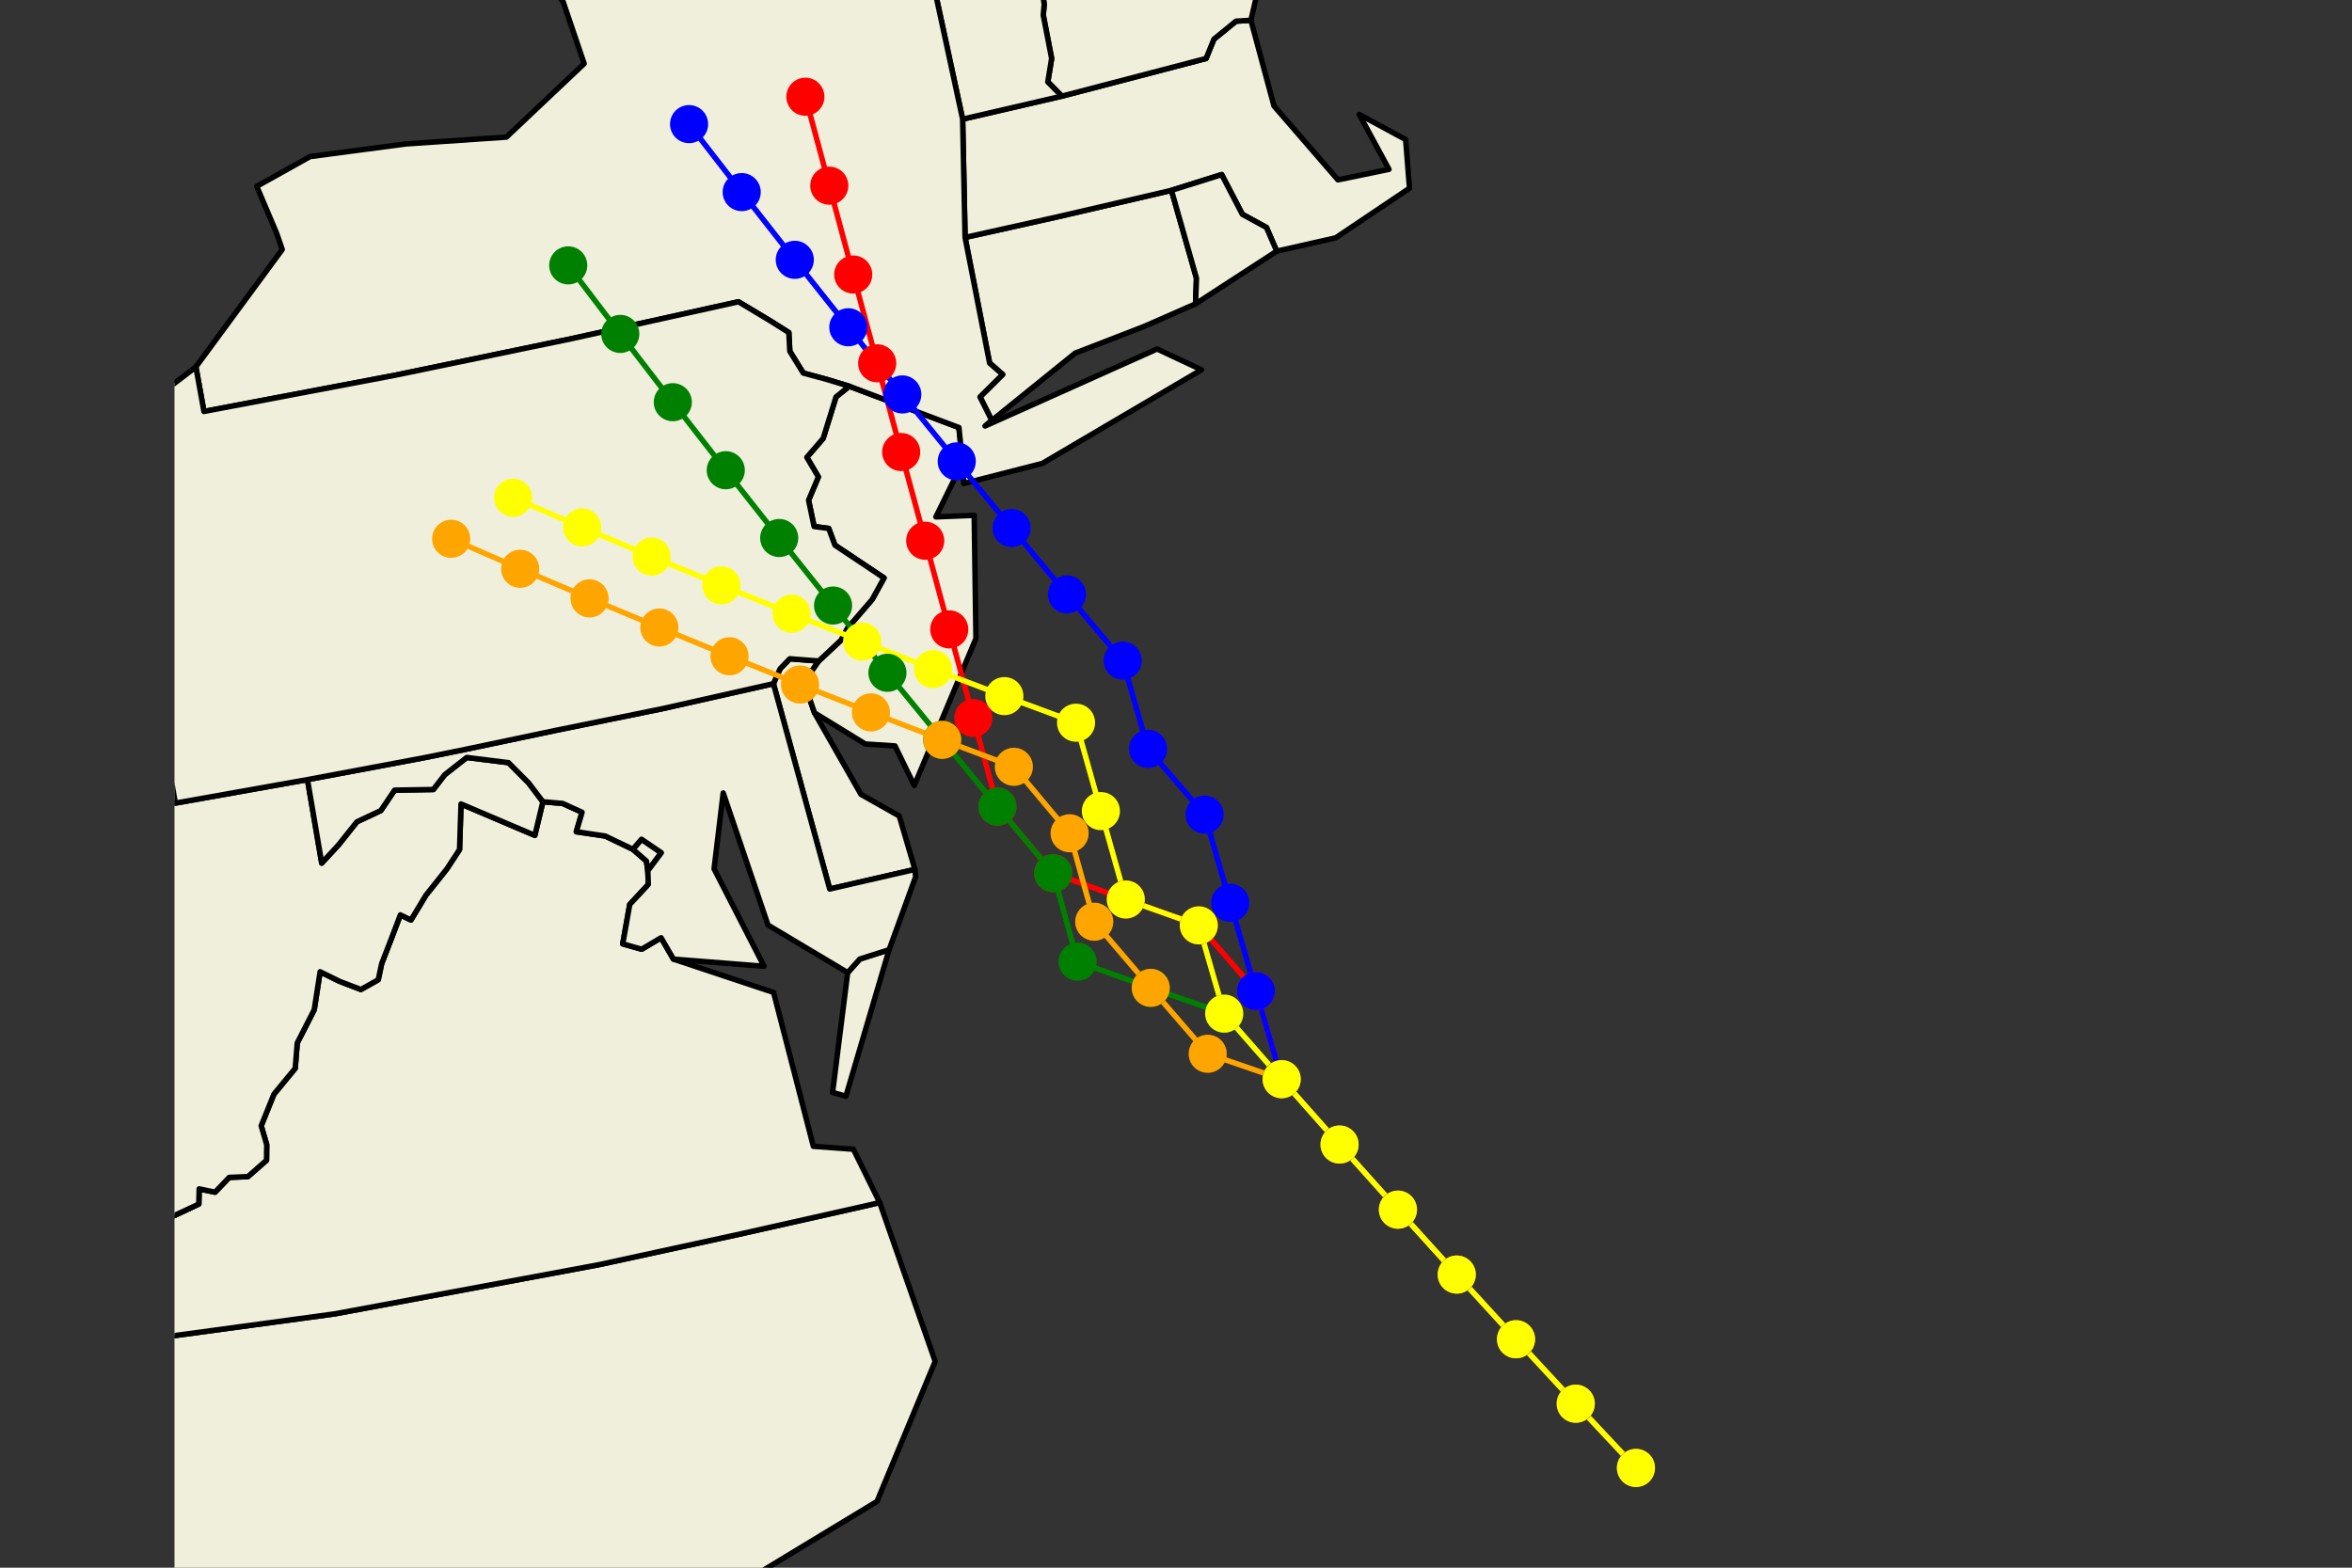 <?xml version="1.0" encoding="utf-8" standalone="no"?>
<!DOCTYPE svg PUBLIC "-//W3C//DTD SVG 1.1//EN"
  "http://www.w3.org/Graphics/SVG/1.1/DTD/svg11.dtd">
<svg xmlns:xlink="http://www.w3.org/1999/xlink" width="432pt" height="288pt" viewBox="0 0 432 288" xmlns="http://www.w3.org/2000/svg" version="1.1">
 <rect x="0" y="0" width="432" height="288" fill="#333333" stroke="none"/>
 <defs>
  <style type="text/css">*{stroke-linejoin: round; stroke-linecap: butt}</style>
 </defs>
 <g id="figure_1">
  <g id="patch_1">
   <path d="M 0 288 
L 432 288 
L 432 0 
L 0 0 
L 0 288 
z
" style="fill: none"/>
  </g>
  <g id="axes_1">
   <g id="PathCollection_1">
    <path d="M 177.257 43.619 
L 194.379 39.802 
L 215.167 34.969 
L 219.762 51.116 
L 219.587 55.827 
L 210.124 59.977 
L 197.492 64.867 
L 182.161 77.253 
L 182.142 77.214 
L 182.15 77.208 
L 181.725 76.356 
L 180.001 72.92 
L 184.165 68.79 
L 181.765 66.699 
z
" clip-path="url(#pc5fd61faaf)" style="fill: #efefdb; stroke: #000000"/>
    <path d="M 215.167 34.969 
L 194.379 39.802 
L 177.257 43.619 
L 176.81 21.887 
L 195.031 17.667 
L 221.528 10.742 
L 222.964 7.198 
L 227.02 3.891 
L 229.759 3.723 
L 233.998 19.463 
L 245.747 33.042 
L 255.116 31.113 
L 249.661 21.024 
L 258.178 25.637 
L 258.889 34.578 
L 245.334 43.694 
L 234.498 46.143 
L 232.618 41.793 
L 228.185 39.371 
L 224.391 32.076 
z
" clip-path="url(#pc5fd61faaf)" style="fill: #efefdb; stroke: #000000"/>
    <path d="M 229.759 3.723 
L 227.02 3.891 
L 222.964 7.198 
L 221.528 10.742 
L 195.031 17.667 
L 192.454 15.05 
L 193.158 10.74 
L 191.62 2.795 
L 191.794 0.761 
L 190.658 -6.469 
L 191.442 -13.034 
L 192.515 -16.104 
L 193.177 -23.844 
L 192.374 -28.761 
L 192.304 -31.851 
L 196.039 -34.402 
L 199.876 -39.158 
L 199.69 -43.084 
L 196.944 -46.915 
L 197.188 -55.688 
L 197.15 -55.694 
L 197.225 -63.614 
L 203.532 -66.989 
L 221.915 -13.275 
L 221.927 -10.13 
L 227.153 -6.873 
L 229.339 -3.028 
L 231.537 -3.977 
z
" clip-path="url(#pc5fd61faaf)" style="fill: #efefdb; stroke: #000000"/>
    <path d="M 219.587 55.827 
L 219.762 51.116 
L 215.167 34.969 
L 224.391 32.076 
L 228.185 39.371 
L 232.618 41.793 
L 234.498 46.143 
z
" clip-path="url(#pc5fd61faaf)" style="fill: #efefdb; stroke: #000000"/>
    <path d="M 195.031 17.667 
L 176.81 21.887 
L 171.453 -2.922 
L 168.286 -2.35 
L 167.596 -3.384 
L 167.871 -8.061 
L 163.912 -15.361 
L 164.504 -22.089 
L 162.165 -26.341 
L 159.403 -35.083 
L 159.272 -39.143 
L 158.168 -45.314 
L 197.15 -55.694 
L 197.188 -55.688 
L 196.944 -46.915 
L 199.69 -43.084 
L 199.876 -39.158 
L 196.039 -34.402 
L 192.304 -31.851 
L 192.374 -28.761 
L 193.177 -23.844 
L 192.515 -16.104 
L 191.442 -13.034 
L 190.658 -6.469 
L 191.794 0.761 
L 191.62 2.795 
L 193.158 10.74 
L 192.454 15.05 
z
" clip-path="url(#pc5fd61faaf)" style="fill: #efefdb; stroke: #000000"/>
    <path d="M -40.531 429.326 
L -42.271 425.862 
L -44.418 422.151 
L -44.3 417.032 
L -44.301 411.534 
L -46.412 405.93 
L -46.135 396.012 
L -42.492 390.109 
L -45.43 384.912 
L -50.302 375.793 
L -59.976 346.131 
L -70.957 308.988 
L -51.567 306.96 
L -38.227 304.965 
L -7.016 300.96 
L -9.4 303.877 
L -12.61 310.208 
L -5.106 314.302 
L -0.468 315.523 
L 5.64 324.462 
L 9.451 329.409 
L 19.371 335.29 
L 21.698 338.804 
L 28.502 342.828 
L 32.608 349.605 
L 41.762 354.435 
L 44.716 361.091 
L 46.783 364.208 
L 46.261 366.59 
L 51.603 369.139 
L 55.081 374.42 
L 55.998 380.224 
L 58.556 380.958 
L 63.259 381.777 
L 53.979 401.857 
L 53.441 424.197 
L 47.78 424.523 
L 42.205 423.098 
L 39.183 424.629 
L 40.761 435.27 
L 37.759 438.535 
L 34.976 433.492 
L -8.656 435.077 
L -35.497 437.101 
z
" clip-path="url(#pc5fd61faaf)" style="fill: #efefdb; stroke: #000000"/>
    <path d="M 63.259 381.777 
L 58.556 380.958 
L 55.998 380.224 
L 55.081 374.42 
L 51.603 369.139 
L 46.261 366.59 
L 46.783 364.208 
L 44.716 361.091 
L 41.762 354.435 
L 32.608 349.605 
L 28.502 342.828 
L 21.698 338.804 
L 19.371 335.29 
L 9.451 329.409 
L 5.64 324.462 
L -0.468 315.523 
L -5.106 314.302 
L -12.61 310.208 
L -9.4 303.877 
L -7.016 300.96 
L -4.644 299.699 
L 8.069 292.503 
L 31.091 289.185 
L 42.977 288.675 
L 43.62 291.32 
L 45.791 288.898 
L 50.556 293.371 
L 51.086 296.909 
L 78.862 292.353 
L 112.272 315.667 
L 101.6 329.222 
L 99.877 340.056 
L 75.336 364.81 
z
" clip-path="url(#pc5fd61faaf)" style="fill: #efefdb; stroke: #000000"/>
    <path d="M -7.016 300.96 
L -38.227 304.965 
L -38.504 298.445 
L -33.466 295.837 
L -32.169 292.338 
L -29.129 288.178 
L -24.195 286.69 
L -18.548 284.486 
L -13.24 281.066 
L -11.169 278.032 
L -6.802 274.926 
L -7.252 272.742 
L -1.648 267.721 
L 0.746 270.092 
L 8.989 263.003 
L 13.325 262.944 
L 16.319 257.268 
L 21.11 255.166 
L 20.151 250.88 
L 20.169 246.981 
L 10.694 248.934 
L 20.169 246.981 
L 61.558 241.359 
L 110.058 232.325 
L 135.662 226.766 
L 158.557 221.621 
L 161.576 220.924 
L 161.576 220.924 
L 171.769 250.104 
L 161.078 275.836 
L 137.3 290.234 
L 124.452 311.257 
L 112.272 315.667 
L 78.862 292.353 
L 51.086 296.909 
L 50.556 293.371 
L 45.791 288.898 
L 43.62 291.32 
L 42.977 288.675 
L 31.091 289.185 
L 8.069 292.503 
L -4.644 299.699 
z
" clip-path="url(#pc5fd61faaf)" style="fill: #efefdb; stroke: #000000"/>
    <path d="M -66.339 181.136 
L -68.81 160.022 
L -72.29 130.374 
L -75.629 102.799 
L -63.972 101.093 
L -53.586 99.722 
L -45.019 98.271 
L -45.019 98.271 
L -45.022 98.277 
L -30.052 102.563 
L -18.43 102.425 
L -2.547 95.823 
L 9.541 85.249 
L 20.487 79.201 
L 27.408 119.723 
L 24.474 121.79 
L 26.106 125.464 
L 26.217 132.609 
L 25.158 140.888 
L 24.002 147.799 
L 24.131 150.985 
L 18.909 158.945 
L 16.443 160.863 
L 13.411 162.228 
L 10.454 162.015 
L 6.042 168.058 
L 5.944 173.675 
L 5.67 176.74 
L 3.754 178.273 
L 2.926 174.937 
L -0.392 174.697 
L -2.713 181.785 
L -2.061 188.562 
L -4.522 193.237 
L -10.326 194.895 
L -15.197 192.646 
L -17.722 188.67 
L -22.156 189.835 
L -27.023 192.232 
L -31.454 191.068 
L -37.01 192.701 
L -41.013 190.739 
L -46.353 189.259 
L -53.565 183.216 
L -58.133 180.825 
z
" clip-path="url(#pc5fd61faaf)" style="fill: #efefdb; stroke: #000000"/>
    <path d="M -20.604 250.38 
L -17.08 248.466 
L -15.522 245.577 
L -15.317 245.197 
L -14.963 244.934 
L -9.167 240.618 
L -7.047 237.042 
L -6.817 234.498 
L -6.817 234.498 
L -6.817 234.498 
L 0.231 229.819 
L 6.399 222.011 
L 8.522 219.305 
L 10.398 224.285 
L 12.9 226.12 
L 13.555 226.599 
L 17.619 228.453 
L 22.761 224.894 
L 24.664 223.572 
L 24.664 223.572 
L 24.664 223.572 
L 27.917 225.227 
L 35.125 221.854 
L 36.515 221.2 
L 36.557 219.492 
L 36.583 218.407 
L 39.496 219.017 
L 41.963 216.449 
L 42.106 216.301 
L 42.106 216.301 
L 42.106 216.301 
L 45.534 216.156 
L 48.951 213.158 
L 48.973 211.516 
L 48.989 210.302 
L 47.975 206.822 
L 47.975 206.822 
L 47.975 206.822 
L 50.305 201.027 
L 54.222 196.263 
L 54.6 191.597 
L 56.35 188.175 
L 57.714 185.498 
L 58.796 178.524 
L 58.796 178.524 
L 58.796 178.524 
L 62.368 180.28 
L 66.29 181.784 
L 69.474 179.988 
L 70.101 177.032 
L 71.724 172.847 
L 72.852 169.885 
L 73.538 168.079 
L 73.538 168.079 
L 73.538 168.079 
L 75.486 169.013 
L 78.231 164.457 
L 80.483 161.632 
L 82.071 159.633 
L 82.734 158.622 
L 84.404 156.07 
L 84.619 149.471 
L 84.676 147.699 
L 84.676 147.699 
L 84.676 147.699 
L 97.011 152.946 
L 98.238 153.463 
L 99.713 147.285 
L 100.38 147.344 
L 103.342 147.602 
L 106.908 149.219 
L 106.908 149.219 
L 106.908 149.219 
L 106.086 152.017 
L 105.855 152.8 
L 111.172 153.586 
L 116.238 156.022 
L 116.238 156.022 
L 118.729 158.182 
L 118.99 159.968 
L 118.99 159.968 
L 119.081 162.485 
L 118.304 163.322 
L 115.668 166.155 
L 114.381 173.402 
L 117.861 174.382 
L 121.425 172.272 
L 123.214 175.368 
L 123.696 176.202 
L 142.086 182.32 
L 149.393 210.59 
L 156.75 211.127 
L 161.576 220.924 
L 161.576 220.924 
L 161.576 220.924 
L 158.557 221.621 
L 135.662 226.766 
L 110.058 232.325 
L 61.558 241.359 
L 20.169 246.981 
L 10.694 248.934 
L 7.868 249.509 
L -28.691 253.753 
L -21.852 251.055 
z
" clip-path="url(#pc5fd61faaf)" style="fill: #efefdb; stroke: #000000"/>
    <path d="M 163.31 174.47 
L 155.367 201.391 
L 152.923 200.691 
L 155.695 178.677 
L 155.696 178.677 
L 157.923 176.19 
L 163.31 174.47 
z
" clip-path="url(#pc5fd61faaf)" style="fill: #efefdb; stroke: #000000"/>
    <path d="M 8.522 219.305 
L 3.736 219.47 
L 0.763 216.165 
L -3.348 212.767 
L -5.198 208.336 
L -8.761 204.029 
L -9.442 197.716 
L -10.326 194.895 
L -4.522 193.237 
L -2.061 188.562 
L -2.713 181.785 
L -0.392 174.697 
L 2.926 174.937 
L 3.754 178.273 
L 5.67 176.74 
L 5.944 173.675 
L 6.042 168.058 
L 10.454 162.015 
L 13.411 162.228 
L 16.443 160.863 
L 18.909 158.945 
L 24.131 150.985 
L 24.002 147.799 
L 25.158 140.888 
L 26.217 132.609 
L 26.106 125.464 
L 24.474 121.79 
L 27.408 119.723 
L 32.194 147.541 
L 56.475 143.221 
L 59.09 158.562 
L 62.19 155.201 
L 65.554 150.975 
L 69.953 148.907 
L 72.475 145.157 
L 79.593 145.04 
L 81.697 142.314 
L 85.729 139.155 
L 93.393 140.106 
L 97.094 143.827 
L 99.713 147.285 
L 98.238 153.463 
L 97.011 152.946 
L 84.676 147.699 
L 84.676 147.699 
L 84.676 147.699 
L 84.619 149.471 
L 84.404 156.07 
L 82.734 158.622 
L 82.071 159.633 
L 80.483 161.632 
L 78.231 164.457 
L 75.486 169.013 
L 73.538 168.079 
L 73.538 168.079 
L 73.538 168.079 
L 72.852 169.885 
L 71.724 172.847 
L 70.101 177.032 
L 69.474 179.988 
L 66.29 181.784 
L 62.368 180.28 
L 58.796 178.524 
L 58.796 178.524 
L 58.796 178.524 
L 57.714 185.498 
L 56.35 188.175 
L 54.6 191.597 
L 54.222 196.263 
L 50.305 201.027 
L 47.975 206.822 
L 47.975 206.822 
L 47.975 206.822 
L 48.989 210.302 
L 48.973 211.516 
L 48.951 213.158 
L 45.534 216.156 
L 42.106 216.301 
L 42.106 216.301 
L 42.106 216.301 
L 41.963 216.449 
L 39.496 219.017 
L 36.583 218.407 
L 36.557 219.492 
L 36.515 221.2 
L 35.125 221.854 
L 27.917 225.227 
L 24.664 223.572 
L 24.664 223.572 
L 24.664 223.572 
L 22.761 224.894 
L 17.619 228.453 
L 13.555 226.599 
L 12.9 226.12 
L 10.398 224.285 
z
" clip-path="url(#pc5fd61faaf)" style="fill: #efefdb; stroke: #000000"/>
    <path d="M 168.05 159.723 
L 152.394 163.32 
L 142.058 125.6 
L 143.295 122.841 
L 145.063 121.023 
L 150.383 121.435 
L 147.668 125.339 
L 149.599 130.956 
L 158.139 145.94 
L 165.167 149.903 
z
" clip-path="url(#pc5fd61faaf)" style="fill: #efefdb; stroke: #000000"/>
    <path d="M 118.99 159.968 
L 118.99 159.968 
L 118.729 158.182 
L 116.238 156.022 
L 117.828 154.176 
L 121.465 156.655 
z
" clip-path="url(#pc5fd61faaf)" style="fill: #efefdb; stroke: #000000"/>
    <path d="M 163.31 174.47 
L 163.31 174.47 
L 157.923 176.19 
L 155.696 178.677 
L 155.695 178.677 
L 141.062 169.947 
L 132.833 145.676 
L 131.155 159.613 
L 140.34 177.514 
L 123.696 176.202 
L 123.214 175.368 
L 121.425 172.272 
L 117.861 174.382 
L 114.381 173.402 
L 115.668 166.155 
L 118.304 163.322 
L 119.081 162.485 
L 118.99 159.968 
L 121.465 156.655 
L 117.828 154.176 
L 116.238 156.022 
L 116.238 156.022 
L 111.172 153.586 
L 105.855 152.8 
L 106.086 152.017 
L 106.908 149.219 
L 106.908 149.219 
L 106.908 149.219 
L 103.342 147.602 
L 100.38 147.344 
L 99.713 147.285 
L 97.094 143.827 
L 93.393 140.106 
L 85.729 139.155 
L 81.697 142.314 
L 79.593 145.04 
L 72.475 145.157 
L 69.953 148.907 
L 65.554 150.975 
L 62.19 155.201 
L 59.09 158.562 
L 56.475 143.221 
L 78.067 139.17 
L 85.424 137.677 
L 101.87 134.22 
L 121.715 130.181 
L 142.058 125.6 
L 152.394 163.32 
L 168.05 159.723 
L 168.167 161.102 
L 163.31 174.47 
z
" clip-path="url(#pc5fd61faaf)" style="fill: #efefdb; stroke: #000000"/>
    <path d="M 149.599 130.956 
L 147.668 125.339 
L 150.383 121.435 
L 154.466 117.607 
L 155.686 115.355 
L 160.199 110.126 
L 162.372 106.174 
L 153.353 100.148 
L 152.214 97.08 
L 149.525 96.724 
L 148.513 91.892 
L 150.315 87.619 
L 148.193 84.013 
L 151.193 80.54 
L 153.551 72.922 
L 155.99 70.955 
L 176.13 78.538 
L 176.781 84.998 
L 171.9 94.961 
L 178.933 94.678 
L 179.256 117.29 
L 167.931 144.299 
L 164.384 137.033 
L 158.922 136.679 
z
" clip-path="url(#pc5fd61faaf)" style="fill: #efefdb; stroke: #000000"/>
    <path d="M 177.257 43.619 
L 181.765 66.699 
L 184.165 68.79 
L 180.001 72.92 
L 181.725 76.356 
L 182.15 77.208 
L 182.142 77.214 
L 180.925 78.264 
L 212.524 64.11 
L 220.687 67.933 
L 191.441 85.138 
L 177.011 88.825 
L 176.781 84.998 
L 176.13 78.538 
L 155.99 70.955 
L 151.855 69.701 
L 147.537 68.534 
L 145.066 64.525 
L 144.887 61.095 
L 141.589 59.013 
L 135.638 55.438 
L 105.249 62.164 
L 72.565 68.938 
L 37.459 75.591 
L 35.978 67.396 
L 51.84 45.832 
L 50.848 42.959 
L 50.847 42.938 
L 47.156 34.232 
L 56.944 28.77 
L 74.472 26.447 
L 93.013 25.188 
L 107.296 11.692 
L 103.416 0.277 
L 100.268 -3.442 
L 117.574 -29.382 
L 125.915 -37.172 
L 158.168 -45.314 
L 159.272 -39.143 
L 159.403 -35.083 
L 162.165 -26.341 
L 164.504 -22.089 
L 163.912 -15.361 
L 167.871 -8.061 
L 167.596 -3.384 
L 168.286 -2.35 
L 171.453 -2.922 
L 176.81 21.887 
z
" clip-path="url(#pc5fd61faaf)" style="fill: #efefdb; stroke: #000000"/>
    <path d="M 27.408 119.723 
L 20.487 79.201 
L 20.494 79.196 
L 35.939 67.449 
L 35.978 67.396 
L 37.459 75.591 
L 72.565 68.938 
L 105.249 62.164 
L 135.638 55.438 
L 141.589 59.013 
L 144.887 61.095 
L 145.066 64.525 
L 147.537 68.534 
L 151.855 69.701 
L 155.99 70.955 
L 153.551 72.922 
L 151.193 80.54 
L 148.193 84.013 
L 150.315 87.619 
L 148.513 91.892 
L 149.525 96.724 
L 152.214 97.08 
L 153.353 100.148 
L 162.372 106.174 
L 160.199 110.126 
L 155.686 115.355 
L 154.466 117.607 
L 150.383 121.435 
L 145.063 121.023 
L 143.295 122.841 
L 142.058 125.6 
L 121.715 130.181 
L 101.87 134.22 
L 85.424 137.677 
L 78.067 139.17 
L 56.475 143.221 
L 32.194 147.541 
z
" clip-path="url(#pc5fd61faaf)" style="fill: #efefdb; stroke: #000000"/>
    <path d="M 231.537 -3.977 
L 229.339 -3.028 
L 227.153 -6.873 
L 221.927 -10.13 
L 221.915 -13.275 
L 203.532 -66.989 
L 211.12 -74.119 
L 214.617 -89.75 
L 214.132 -114.712 
L 222.926 -141.767 
L 232.018 -136.008 
L 243.974 -145.251 
L 255.632 -139.569 
L 268.507 -99.359 
L 287.432 -87.15 
L 294.192 -78.729 
L 276.411 -57.256 
L 257.814 -40.32 
L 237.868 -24.841 
z
" clip-path="url(#pc5fd61faaf)" style="fill: #efefdb; stroke: #000000"/>
   </g>
   <g id="PathCollection_2">
    <path d="M 300.481 269.677 
L 289.424 257.875 
L 278.452 246.033 
L 267.565 234.152 
L 256.762 222.229 
L 246.043 210.265 
L 235.408 198.26 
L 230.682 182.06 
L 220.187 170 
L 206.78 165.245 
L 193.441 160.409 
L 183.209 148.183 
L 178.778 131.906 
L 174.354 115.624 
L 169.936 99.338 
L 165.524 83.044 
L 161.117 66.742 
L 156.715 50.431 
L 152.318 34.107 
L 147.925 17.771 
" clip-path="url(#pc5fd61faaf)" style="fill: none; stroke: #ff0000"/>
   </g>
   <g id="PathCollection_3">
    <path d="M 300.481 269.677 
L 289.424 257.875 
L 278.452 246.033 
L 267.565 234.152 
L 256.762 222.229 
L 246.043 210.265 
L 235.408 198.26 
L 224.857 186.213 
L 211.362 181.482 
L 197.933 176.67 
L 193.441 160.409 
L 183.209 148.183 
L 173.06 135.914 
L 162.996 123.599 
L 153.015 111.24 
L 143.119 98.836 
L 133.305 86.385 
L 123.576 73.888 
L 113.93 61.344 
L 104.368 48.752 
" clip-path="url(#pc5fd61faaf)" style="fill: none; stroke: #008000"/>
   </g>
   <g id="PathCollection_4">
    <path d="M 300.481 269.677 
L 289.424 257.875 
L 278.452 246.033 
L 267.565 234.152 
L 256.762 222.229 
L 246.043 210.265 
L 235.408 198.26 
L 230.682 182.06 
L 225.964 165.861 
L 221.254 149.662 
L 210.869 137.572 
L 206.22 121.356 
L 195.973 109.203 
L 185.809 97.004 
L 175.728 84.758 
L 165.729 72.464 
L 155.814 60.122 
L 145.981 47.731 
L 136.232 35.291 
L 126.565 22.801 
" clip-path="url(#pc5fd61faaf)" style="fill: none; stroke: #0000ff"/>
   </g>
   <g id="PathCollection_5">
    <path d="M 300.481 269.677 
L 289.424 257.875 
L 278.452 246.033 
L 267.565 234.152 
L 256.762 222.229 
L 246.043 210.265 
L 235.408 198.26 
L 221.823 193.591 
L 211.362 181.482 
L 200.984 169.331 
L 196.458 153.08 
L 186.22 140.871 
L 173.06 135.914 
L 159.969 130.875 
L 146.945 125.757 
L 133.99 120.559 
L 121.104 115.282 
L 108.288 109.926 
L 95.542 104.492 
L 82.867 98.981 
" clip-path="url(#pc5fd61faaf)" style="fill: none; stroke: #ffa500"/>
   </g>
   <g id="PathCollection_6">
    <path d="M 300.481 269.677 
L 289.424 257.875 
L 278.452 246.033 
L 267.565 234.152 
L 256.762 222.229 
L 246.043 210.265 
L 235.408 198.26 
L 224.857 186.213 
L 220.187 170 
L 206.78 165.245 
L 202.206 149.007 
L 197.639 132.768 
L 184.476 127.882 
L 171.381 122.916 
L 158.354 117.869 
L 145.394 112.742 
L 132.504 107.536 
L 119.682 102.251 
L 106.93 96.886 
L 94.249 91.444 
" clip-path="url(#pc5fd61faaf)" style="fill: none; stroke: #ffff00"/>
   </g>
   <g id="PathCollection_7">
    <defs>
     <path id="m25542138d0" d="M 0 3 
C 0.796 3 1.559 2.684 2.121 2.121 
C 2.684 1.559 3 0.796 3 0 
C 3 -0.796 2.684 -1.559 2.121 -2.121 
C 1.559 -2.684 0.796 -3 0 -3 
C -0.796 -3 -1.559 -2.684 -2.121 -2.121 
C -2.684 -1.559 -3 -0.796 -3 0 
C -3 0.796 -2.684 1.559 -2.121 2.121 
C -1.559 2.684 -0.796 3 0 3 
z
" style="stroke: #ff0000"/>
    </defs>
    <g clip-path="url(#pc5fd61faaf)">
     <use xlink:href="#m25542138d0" x="300.481" y="269.677" style="fill: #ff0000; stroke: #ff0000"/>
     <use xlink:href="#m25542138d0" x="289.424" y="257.875" style="fill: #ff0000; stroke: #ff0000"/>
     <use xlink:href="#m25542138d0" x="278.452" y="246.033" style="fill: #ff0000; stroke: #ff0000"/>
     <use xlink:href="#m25542138d0" x="267.565" y="234.152" style="fill: #ff0000; stroke: #ff0000"/>
     <use xlink:href="#m25542138d0" x="256.762" y="222.229" style="fill: #ff0000; stroke: #ff0000"/>
     <use xlink:href="#m25542138d0" x="246.043" y="210.265" style="fill: #ff0000; stroke: #ff0000"/>
     <use xlink:href="#m25542138d0" x="235.408" y="198.26" style="fill: #ff0000; stroke: #ff0000"/>
     <use xlink:href="#m25542138d0" x="230.682" y="182.06" style="fill: #ff0000; stroke: #ff0000"/>
     <use xlink:href="#m25542138d0" x="220.187" y="170" style="fill: #ff0000; stroke: #ff0000"/>
     <use xlink:href="#m25542138d0" x="206.78" y="165.245" style="fill: #ff0000; stroke: #ff0000"/>
     <use xlink:href="#m25542138d0" x="193.441" y="160.409" style="fill: #ff0000; stroke: #ff0000"/>
     <use xlink:href="#m25542138d0" x="183.209" y="148.183" style="fill: #ff0000; stroke: #ff0000"/>
     <use xlink:href="#m25542138d0" x="178.778" y="131.906" style="fill: #ff0000; stroke: #ff0000"/>
     <use xlink:href="#m25542138d0" x="174.354" y="115.624" style="fill: #ff0000; stroke: #ff0000"/>
     <use xlink:href="#m25542138d0" x="169.936" y="99.338" style="fill: #ff0000; stroke: #ff0000"/>
     <use xlink:href="#m25542138d0" x="165.524" y="83.044" style="fill: #ff0000; stroke: #ff0000"/>
     <use xlink:href="#m25542138d0" x="161.117" y="66.742" style="fill: #ff0000; stroke: #ff0000"/>
     <use xlink:href="#m25542138d0" x="156.715" y="50.431" style="fill: #ff0000; stroke: #ff0000"/>
     <use xlink:href="#m25542138d0" x="152.318" y="34.107" style="fill: #ff0000; stroke: #ff0000"/>
     <use xlink:href="#m25542138d0" x="147.925" y="17.771" style="fill: #ff0000; stroke: #ff0000"/>
    </g>
   </g>
   <g id="PathCollection_8">
    <defs>
     <path id="me5f71dc187" d="M 0 3 
C 0.796 3 1.559 2.684 2.121 2.121 
C 2.684 1.559 3 0.796 3 0 
C 3 -0.796 2.684 -1.559 2.121 -2.121 
C 1.559 -2.684 0.796 -3 0 -3 
C -0.796 -3 -1.559 -2.684 -2.121 -2.121 
C -2.684 -1.559 -3 -0.796 -3 0 
C -3 0.796 -2.684 1.559 -2.121 2.121 
C -1.559 2.684 -0.796 3 0 3 
z
" style="stroke: #008000"/>
    </defs>
    <g clip-path="url(#pc5fd61faaf)">
     <use xlink:href="#me5f71dc187" x="300.481" y="269.677" style="fill: #008000; stroke: #008000"/>
     <use xlink:href="#me5f71dc187" x="289.424" y="257.875" style="fill: #008000; stroke: #008000"/>
     <use xlink:href="#me5f71dc187" x="278.452" y="246.033" style="fill: #008000; stroke: #008000"/>
     <use xlink:href="#me5f71dc187" x="267.565" y="234.152" style="fill: #008000; stroke: #008000"/>
     <use xlink:href="#me5f71dc187" x="256.762" y="222.229" style="fill: #008000; stroke: #008000"/>
     <use xlink:href="#me5f71dc187" x="246.043" y="210.265" style="fill: #008000; stroke: #008000"/>
     <use xlink:href="#me5f71dc187" x="235.408" y="198.26" style="fill: #008000; stroke: #008000"/>
     <use xlink:href="#me5f71dc187" x="224.857" y="186.213" style="fill: #008000; stroke: #008000"/>
     <use xlink:href="#me5f71dc187" x="211.362" y="181.482" style="fill: #008000; stroke: #008000"/>
     <use xlink:href="#me5f71dc187" x="197.933" y="176.67" style="fill: #008000; stroke: #008000"/>
     <use xlink:href="#me5f71dc187" x="193.441" y="160.409" style="fill: #008000; stroke: #008000"/>
     <use xlink:href="#me5f71dc187" x="183.209" y="148.183" style="fill: #008000; stroke: #008000"/>
     <use xlink:href="#me5f71dc187" x="173.06" y="135.914" style="fill: #008000; stroke: #008000"/>
     <use xlink:href="#me5f71dc187" x="162.996" y="123.599" style="fill: #008000; stroke: #008000"/>
     <use xlink:href="#me5f71dc187" x="153.015" y="111.24" style="fill: #008000; stroke: #008000"/>
     <use xlink:href="#me5f71dc187" x="143.119" y="98.836" style="fill: #008000; stroke: #008000"/>
     <use xlink:href="#me5f71dc187" x="133.305" y="86.385" style="fill: #008000; stroke: #008000"/>
     <use xlink:href="#me5f71dc187" x="123.576" y="73.888" style="fill: #008000; stroke: #008000"/>
     <use xlink:href="#me5f71dc187" x="113.93" y="61.344" style="fill: #008000; stroke: #008000"/>
     <use xlink:href="#me5f71dc187" x="104.368" y="48.752" style="fill: #008000; stroke: #008000"/>
    </g>
   </g>
   <g id="PathCollection_9">
    <defs>
     <path id="me5dce629d0" d="M 0 3 
C 0.796 3 1.559 2.684 2.121 2.121 
C 2.684 1.559 3 0.796 3 0 
C 3 -0.796 2.684 -1.559 2.121 -2.121 
C 1.559 -2.684 0.796 -3 0 -3 
C -0.796 -3 -1.559 -2.684 -2.121 -2.121 
C -2.684 -1.559 -3 -0.796 -3 0 
C -3 0.796 -2.684 1.559 -2.121 2.121 
C -1.559 2.684 -0.796 3 0 3 
z
" style="stroke: #0000ff"/>
    </defs>
    <g clip-path="url(#pc5fd61faaf)">
     <use xlink:href="#me5dce629d0" x="300.481" y="269.677" style="fill: #0000ff; stroke: #0000ff"/>
     <use xlink:href="#me5dce629d0" x="289.424" y="257.875" style="fill: #0000ff; stroke: #0000ff"/>
     <use xlink:href="#me5dce629d0" x="278.452" y="246.033" style="fill: #0000ff; stroke: #0000ff"/>
     <use xlink:href="#me5dce629d0" x="267.565" y="234.152" style="fill: #0000ff; stroke: #0000ff"/>
     <use xlink:href="#me5dce629d0" x="256.762" y="222.229" style="fill: #0000ff; stroke: #0000ff"/>
     <use xlink:href="#me5dce629d0" x="246.043" y="210.265" style="fill: #0000ff; stroke: #0000ff"/>
     <use xlink:href="#me5dce629d0" x="235.408" y="198.26" style="fill: #0000ff; stroke: #0000ff"/>
     <use xlink:href="#me5dce629d0" x="230.682" y="182.06" style="fill: #0000ff; stroke: #0000ff"/>
     <use xlink:href="#me5dce629d0" x="225.964" y="165.861" style="fill: #0000ff; stroke: #0000ff"/>
     <use xlink:href="#me5dce629d0" x="221.254" y="149.662" style="fill: #0000ff; stroke: #0000ff"/>
     <use xlink:href="#me5dce629d0" x="210.869" y="137.572" style="fill: #0000ff; stroke: #0000ff"/>
     <use xlink:href="#me5dce629d0" x="206.22" y="121.356" style="fill: #0000ff; stroke: #0000ff"/>
     <use xlink:href="#me5dce629d0" x="195.973" y="109.203" style="fill: #0000ff; stroke: #0000ff"/>
     <use xlink:href="#me5dce629d0" x="185.809" y="97.004" style="fill: #0000ff; stroke: #0000ff"/>
     <use xlink:href="#me5dce629d0" x="175.728" y="84.758" style="fill: #0000ff; stroke: #0000ff"/>
     <use xlink:href="#me5dce629d0" x="165.729" y="72.464" style="fill: #0000ff; stroke: #0000ff"/>
     <use xlink:href="#me5dce629d0" x="155.814" y="60.122" style="fill: #0000ff; stroke: #0000ff"/>
     <use xlink:href="#me5dce629d0" x="145.981" y="47.731" style="fill: #0000ff; stroke: #0000ff"/>
     <use xlink:href="#me5dce629d0" x="136.232" y="35.291" style="fill: #0000ff; stroke: #0000ff"/>
     <use xlink:href="#me5dce629d0" x="126.565" y="22.801" style="fill: #0000ff; stroke: #0000ff"/>
    </g>
   </g>
   <g id="PathCollection_10">
    <defs>
     <path id="ma63cfd5aa1" d="M 0 3 
C 0.796 3 1.559 2.684 2.121 2.121 
C 2.684 1.559 3 0.796 3 0 
C 3 -0.796 2.684 -1.559 2.121 -2.121 
C 1.559 -2.684 0.796 -3 0 -3 
C -0.796 -3 -1.559 -2.684 -2.121 -2.121 
C -2.684 -1.559 -3 -0.796 -3 0 
C -3 0.796 -2.684 1.559 -2.121 2.121 
C -1.559 2.684 -0.796 3 0 3 
z
" style="stroke: #ffa500"/>
    </defs>
    <g clip-path="url(#pc5fd61faaf)">
     <use xlink:href="#ma63cfd5aa1" x="300.481" y="269.677" style="fill: #ffa500; stroke: #ffa500"/>
     <use xlink:href="#ma63cfd5aa1" x="289.424" y="257.875" style="fill: #ffa500; stroke: #ffa500"/>
     <use xlink:href="#ma63cfd5aa1" x="278.452" y="246.033" style="fill: #ffa500; stroke: #ffa500"/>
     <use xlink:href="#ma63cfd5aa1" x="267.565" y="234.152" style="fill: #ffa500; stroke: #ffa500"/>
     <use xlink:href="#ma63cfd5aa1" x="256.762" y="222.229" style="fill: #ffa500; stroke: #ffa500"/>
     <use xlink:href="#ma63cfd5aa1" x="246.043" y="210.265" style="fill: #ffa500; stroke: #ffa500"/>
     <use xlink:href="#ma63cfd5aa1" x="235.408" y="198.26" style="fill: #ffa500; stroke: #ffa500"/>
     <use xlink:href="#ma63cfd5aa1" x="221.823" y="193.591" style="fill: #ffa500; stroke: #ffa500"/>
     <use xlink:href="#ma63cfd5aa1" x="211.362" y="181.482" style="fill: #ffa500; stroke: #ffa500"/>
     <use xlink:href="#ma63cfd5aa1" x="200.984" y="169.331" style="fill: #ffa500; stroke: #ffa500"/>
     <use xlink:href="#ma63cfd5aa1" x="196.458" y="153.08" style="fill: #ffa500; stroke: #ffa500"/>
     <use xlink:href="#ma63cfd5aa1" x="186.22" y="140.871" style="fill: #ffa500; stroke: #ffa500"/>
     <use xlink:href="#ma63cfd5aa1" x="173.06" y="135.914" style="fill: #ffa500; stroke: #ffa500"/>
     <use xlink:href="#ma63cfd5aa1" x="159.969" y="130.875" style="fill: #ffa500; stroke: #ffa500"/>
     <use xlink:href="#ma63cfd5aa1" x="146.945" y="125.757" style="fill: #ffa500; stroke: #ffa500"/>
     <use xlink:href="#ma63cfd5aa1" x="133.99" y="120.559" style="fill: #ffa500; stroke: #ffa500"/>
     <use xlink:href="#ma63cfd5aa1" x="121.104" y="115.282" style="fill: #ffa500; stroke: #ffa500"/>
     <use xlink:href="#ma63cfd5aa1" x="108.288" y="109.926" style="fill: #ffa500; stroke: #ffa500"/>
     <use xlink:href="#ma63cfd5aa1" x="95.542" y="104.492" style="fill: #ffa500; stroke: #ffa500"/>
     <use xlink:href="#ma63cfd5aa1" x="82.867" y="98.981" style="fill: #ffa500; stroke: #ffa500"/>
    </g>
   </g>
   <g id="PathCollection_11">
    <defs>
     <path id="md3165210bc" d="M 0 3 
C 0.796 3 1.559 2.684 2.121 2.121 
C 2.684 1.559 3 0.796 3 0 
C 3 -0.796 2.684 -1.559 2.121 -2.121 
C 1.559 -2.684 0.796 -3 0 -3 
C -0.796 -3 -1.559 -2.684 -2.121 -2.121 
C -2.684 -1.559 -3 -0.796 -3 0 
C -3 0.796 -2.684 1.559 -2.121 2.121 
C -1.559 2.684 -0.796 3 0 3 
z
" style="stroke: #ffff00"/>
    </defs>
    <g clip-path="url(#pc5fd61faaf)">
     <use xlink:href="#md3165210bc" x="300.481" y="269.677" style="fill: #ffff00; stroke: #ffff00"/>
     <use xlink:href="#md3165210bc" x="289.424" y="257.875" style="fill: #ffff00; stroke: #ffff00"/>
     <use xlink:href="#md3165210bc" x="278.452" y="246.033" style="fill: #ffff00; stroke: #ffff00"/>
     <use xlink:href="#md3165210bc" x="267.565" y="234.152" style="fill: #ffff00; stroke: #ffff00"/>
     <use xlink:href="#md3165210bc" x="256.762" y="222.229" style="fill: #ffff00; stroke: #ffff00"/>
     <use xlink:href="#md3165210bc" x="246.043" y="210.265" style="fill: #ffff00; stroke: #ffff00"/>
     <use xlink:href="#md3165210bc" x="235.408" y="198.26" style="fill: #ffff00; stroke: #ffff00"/>
     <use xlink:href="#md3165210bc" x="224.857" y="186.213" style="fill: #ffff00; stroke: #ffff00"/>
     <use xlink:href="#md3165210bc" x="220.187" y="170" style="fill: #ffff00; stroke: #ffff00"/>
     <use xlink:href="#md3165210bc" x="206.78" y="165.245" style="fill: #ffff00; stroke: #ffff00"/>
     <use xlink:href="#md3165210bc" x="202.206" y="149.007" style="fill: #ffff00; stroke: #ffff00"/>
     <use xlink:href="#md3165210bc" x="197.639" y="132.768" style="fill: #ffff00; stroke: #ffff00"/>
     <use xlink:href="#md3165210bc" x="184.476" y="127.882" style="fill: #ffff00; stroke: #ffff00"/>
     <use xlink:href="#md3165210bc" x="171.381" y="122.916" style="fill: #ffff00; stroke: #ffff00"/>
     <use xlink:href="#md3165210bc" x="158.354" y="117.869" style="fill: #ffff00; stroke: #ffff00"/>
     <use xlink:href="#md3165210bc" x="145.394" y="112.742" style="fill: #ffff00; stroke: #ffff00"/>
     <use xlink:href="#md3165210bc" x="132.504" y="107.536" style="fill: #ffff00; stroke: #ffff00"/>
     <use xlink:href="#md3165210bc" x="119.682" y="102.251" style="fill: #ffff00; stroke: #ffff00"/>
     <use xlink:href="#md3165210bc" x="106.93" y="96.886" style="fill: #ffff00; stroke: #ffff00"/>
     <use xlink:href="#md3165210bc" x="94.249" y="91.444" style="fill: #ffff00; stroke: #ffff00"/>
    </g>
   </g>
  </g>
 </g>
 <defs>
  <clipPath id="pc5fd61faaf">
   <path d="M 32.048 288 
L 32.048 0 
L 399.952 0 
L 399.952 288 
L 32.048 288 
"/>
  </clipPath>
 </defs>
</svg>

